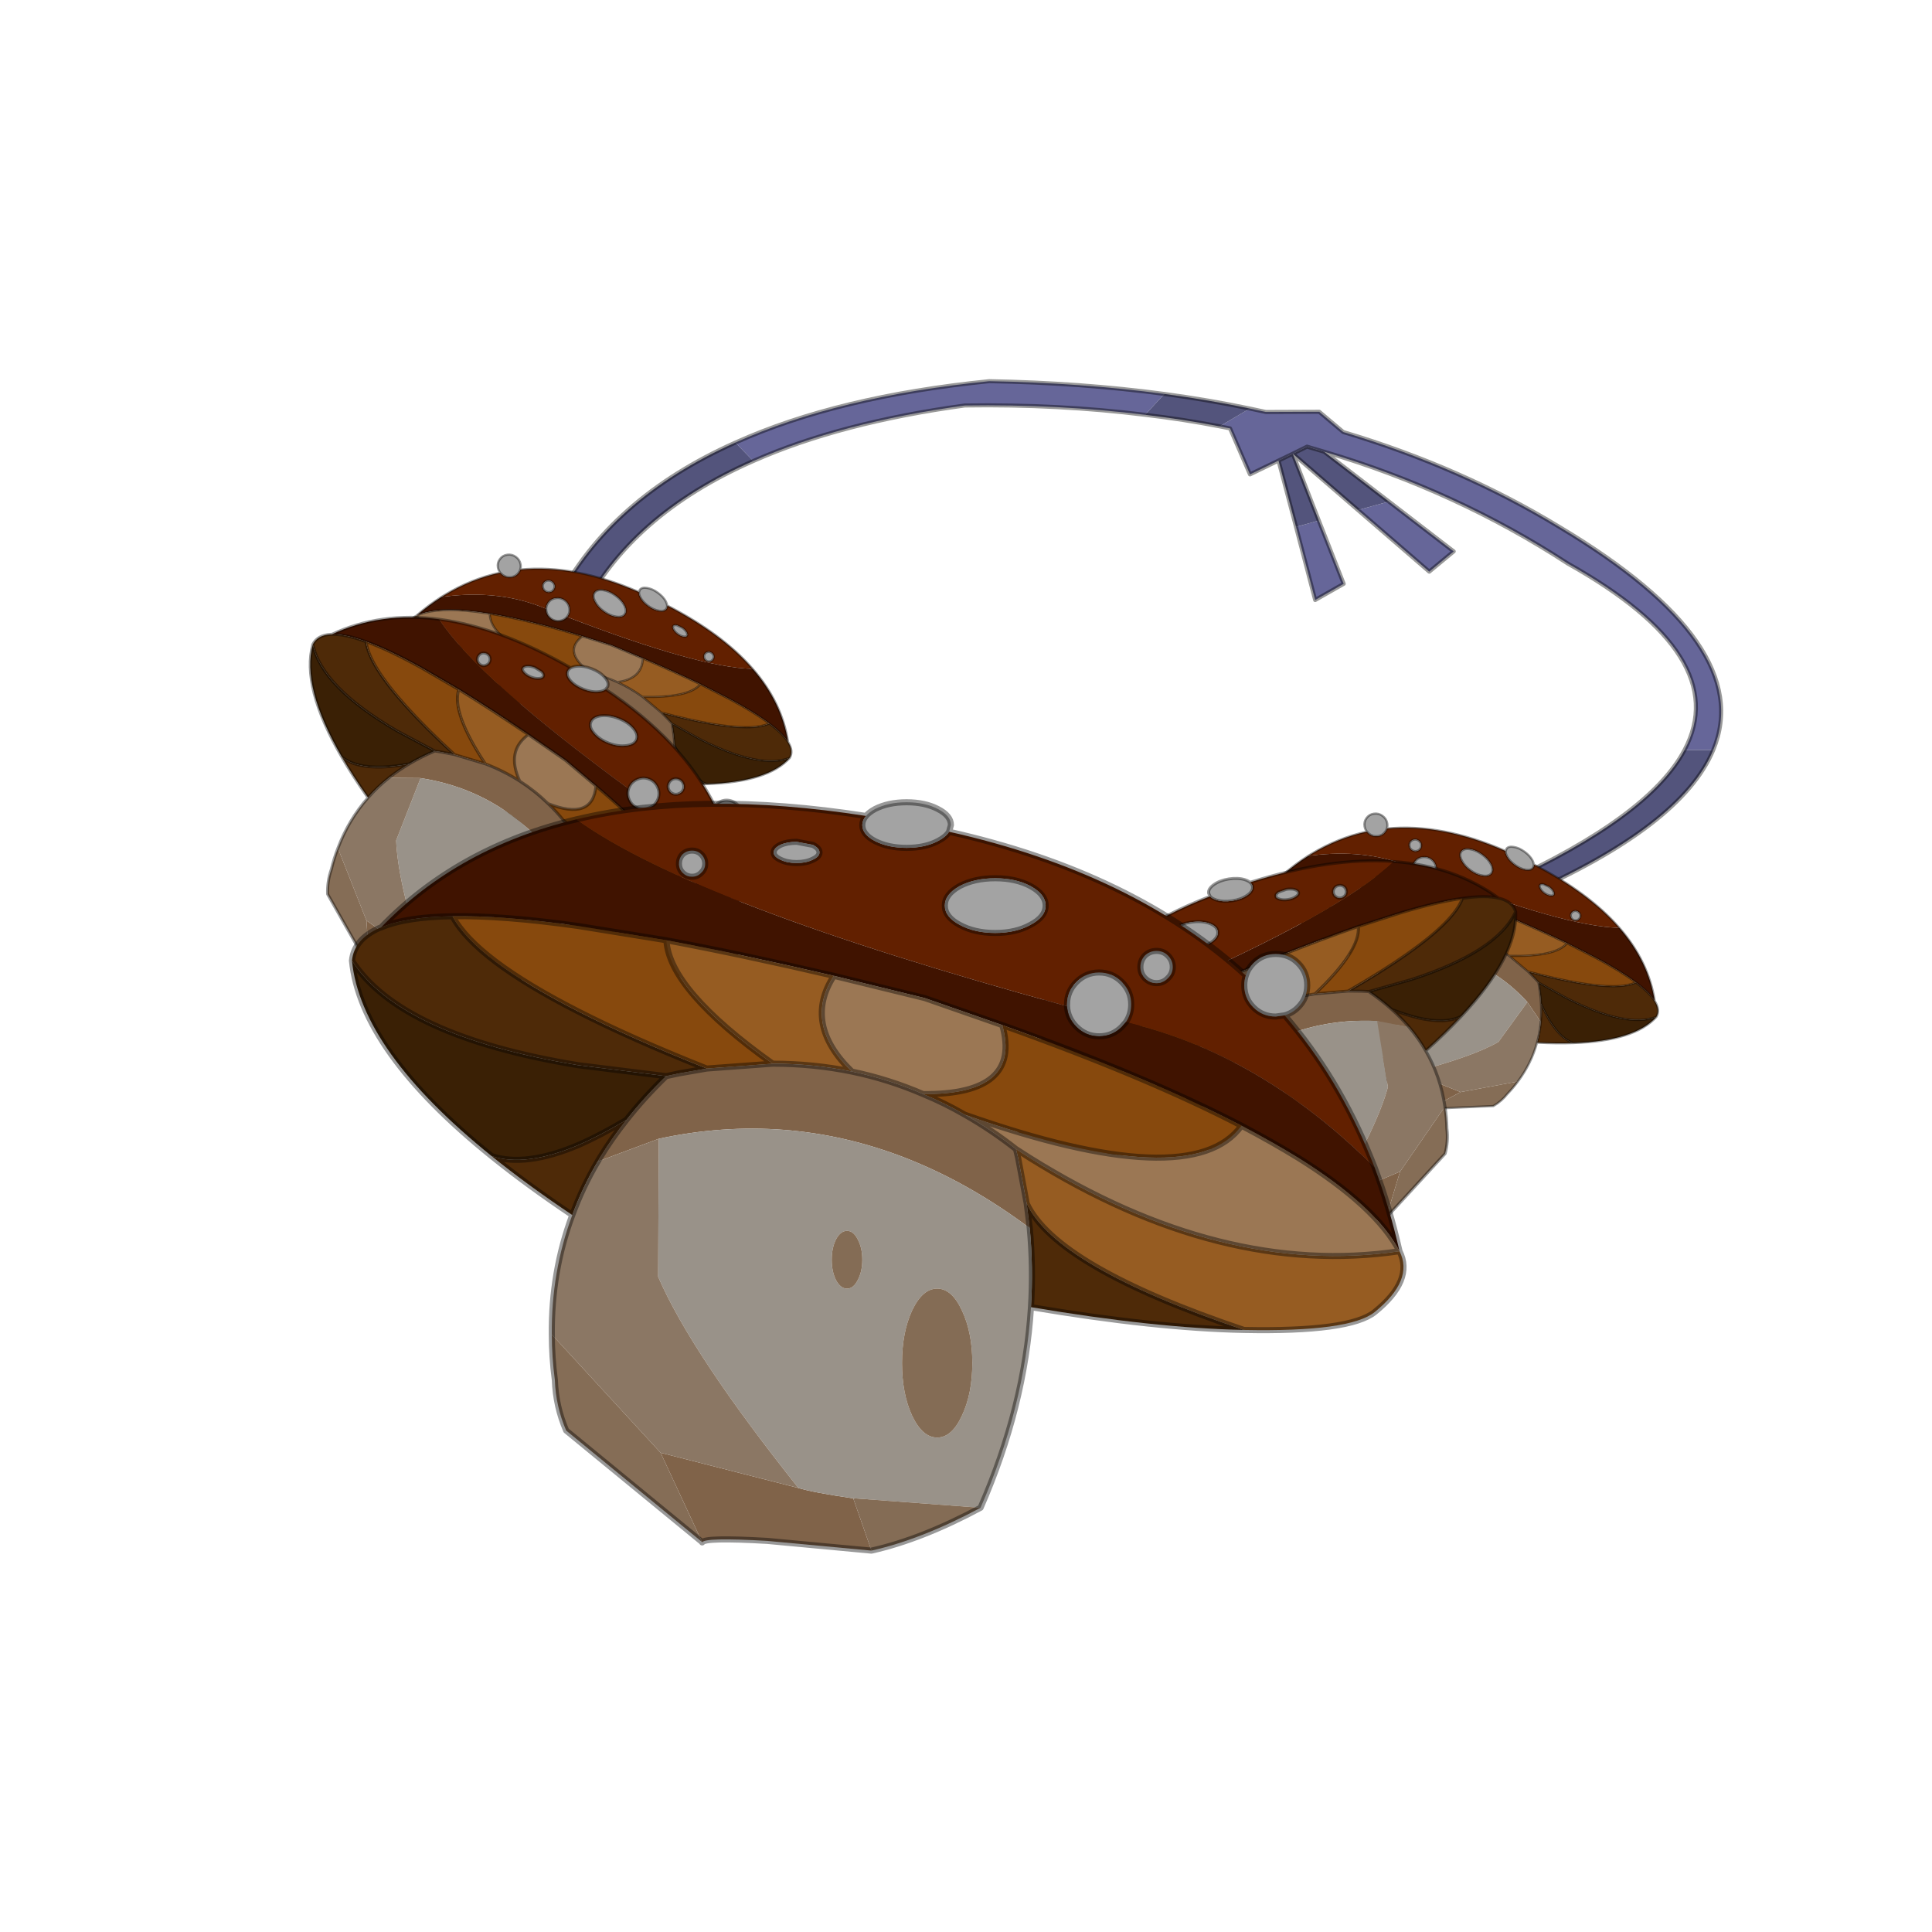 <?xml version="1.0" encoding="UTF-8" standalone="no"?>
<svg xmlns:xlink="http://www.w3.org/1999/xlink" height="440.0px" width="440.0px" xmlns="http://www.w3.org/2000/svg">
  <g transform="matrix(10.0, 0.0, 0.0, 10.0, 0.0, 0.0)">
    <use height="44.0" transform="matrix(0.909, 0.0, 0.0, 0.909, 2.0, 2.0)" width="44.0" xlink:href="#sprite0"/>
  </g>
  <defs>
    <g id="sprite0" transform="matrix(1.0, 0.0, 0.0, 1.0, 0.0, 0.0)">
      <use height="44.0" transform="matrix(1.0, 0.0, 0.0, 1.0, 0.0, 0.0)" width="44.0" xlink:href="#shape0"/>
      <use height="157.25" transform="matrix(0.188, 0.0, 0.0, 0.187, 3.003, 7.303)" width="201.9" xlink:href="#sprite1"/>
    </g>
    <g id="shape0" transform="matrix(1.0, 0.0, 0.0, 1.0, 0.0, 0.0)">
      <path d="M44.0 44.0 L0.0 44.0 0.0 0.0 44.0 0.0 44.0 44.0" fill="#43adca" fill-opacity="0.0" fill-rule="evenodd" stroke="none"/>
    </g>
    <g id="sprite1" transform="matrix(1.0, 0.0, 0.0, 1.0, 0.25, 0.25)">
      <use height="289.75" transform="matrix(0.543, 0.0, 0.0, 0.543, -0.244, -0.271)" width="371.95" xlink:href="#sprite2"/>
    </g>
    <g id="sprite2" transform="matrix(1.0, 0.0, 0.0, 1.0, 0.45, 0.5)">
      <use height="128.0" transform="matrix(1.0, 0.0, 0.0, 1.0, 84.85, -0.5)" width="286.65" xlink:href="#shape1"/>
      <use height="124.1" transform="matrix(-0.447, -0.325, -0.315, 0.432, 150.981, 81.647)" width="173.05" xlink:href="#sprite3"/>
      <use height="124.1" transform="matrix(-0.447, -0.325, -0.315, 0.432, 363.681, 145.547)" width="173.05" xlink:href="#sprite3"/>
      <use height="124.1" transform="matrix(-0.743, 0.117, 0.113, 0.719, 317.915, 111.782)" width="173.05" xlink:href="#sprite3"/>
      <use height="124.1" transform="matrix(0.679, 0.261, -0.261, 0.679, 31.941, 46.78)" width="173.05" xlink:href="#sprite3"/>
      <use height="124.1" transform="matrix(1.5, 0.0, 0.0, 1.5, 34.2, 103.15)" width="173.05" xlink:href="#sprite3"/>
    </g>
    <g id="shape1" transform="matrix(1.0, 0.0, 0.0, 1.0, -84.85, 0.5)">
      <path d="M255.3 6.75 L259.25 7.6 272.35 7.55 278.25 12.55 Q307.25 21.25 331.35 36.0 379.75 65.1 369.05 91.0 L362.0 91.0 Q374.15 68.0 333.35 45.0 305.95 27.05 273.55 17.4 L269.35 16.15 265.85 17.9 262.35 19.6 255.35 23.0 250.45 11.65 247.9 11.15 255.3 6.75 M234.35 3.15 L229.6 8.3 Q208.35 5.65 185.35 6.0 154.8 10.2 133.45 19.7 L129.05 15.15 Q154.2 3.75 191.35 0.0 213.85 0.4 234.35 3.15 M281.85 31.8 L289.45 29.7 305.35 42.0 299.35 47.0 281.85 31.8 M272.25 34.4 L278.35 50.0 271.35 54.0 266.65 35.95 272.25 34.4" fill="#666699" fill-rule="evenodd" stroke="none"/>
      <path d="M255.3 6.75 L247.9 11.15 Q238.9 9.4 229.6 8.3 L234.35 3.15 Q245.1 4.6 255.3 6.75 M262.35 19.6 L265.85 17.9 269.35 16.15 273.55 17.4 289.45 29.7 281.85 31.8 265.85 17.9 272.25 34.4 266.65 35.95 262.35 19.6 M362.0 91.0 L369.05 91.0 Q361.3 109.85 322.35 127.0 L317.35 124.0 Q353.3 107.5 362.0 91.0 M133.45 19.7 Q103.3 33.0 91.35 56.85 90.15 48.95 85.35 54.0 98.3 28.95 129.05 15.15 L133.45 19.7" fill="#53547c" fill-rule="evenodd" stroke="none"/>
      <path d="M369.05 91.0 Q379.75 65.1 331.35 36.0 307.25 21.25 278.25 12.55 L272.35 7.55 259.25 7.6 255.3 6.75 M247.9 11.15 L250.45 11.65 255.35 23.0 262.35 19.6 265.85 17.9 269.35 16.15 273.55 17.4 Q305.95 27.05 333.35 45.0 374.15 68.0 362.0 91.0 M369.05 91.0 Q361.3 109.85 322.35 127.0 L317.35 124.0 Q353.3 107.5 362.0 91.0 M229.6 8.3 Q238.9 9.4 247.9 11.15 M229.6 8.3 Q208.35 5.65 185.35 6.0 154.8 10.2 133.45 19.7 103.3 33.0 91.35 56.85 90.15 48.95 85.35 54.0 98.3 28.95 129.05 15.15 154.2 3.75 191.35 0.0 213.85 0.4 234.35 3.15 245.1 4.6 255.3 6.75 M265.85 17.9 L281.85 31.8 299.35 47.0 305.35 42.0 289.45 29.7 273.55 17.4 M266.65 35.95 L271.35 54.0 278.35 50.0 272.25 34.4 M266.65 35.95 L262.35 19.6 M265.85 17.9 L272.25 34.4" fill="none" stroke="#000000" stroke-linecap="round" stroke-linejoin="round" stroke-opacity="0.4" stroke-width="1.0"/>
    </g>
    <g id="sprite3" transform="matrix(1.0, 0.0, 0.0, 1.0, 0.5, 0.5)">
      <use height="124.1" transform="matrix(1.0, 0.0, 0.0, 1.0, -0.5, -0.5)" width="173.05" xlink:href="#shape2"/>
    </g>
    <g id="shape2" transform="matrix(1.0, 0.0, 0.0, 1.0, 0.5, 0.5)">
      <path d="M133.5 28.95 Q134.3 28.2 134.3 27.1 134.3 26.0 133.5 25.2 132.75 24.45 131.65 24.45 130.55 24.45 129.75 25.2 129.0 26.0 129.0 27.1 129.0 28.2 129.75 28.95 130.55 29.75 131.65 29.75 132.75 29.75 133.5 28.95 M146.25 28.5 Q146.0 29.25 146.0 30.1 146.0 32.25 147.5 33.75 149.0 35.25 151.15 35.25 L152.6 35.05 Q161.4 45.3 166.7 58.5 L167.3 60.0 165.75 58.5 Q149.2 42.55 130.0 37.05 L126.65 36.15 Q127.5 34.85 127.5 33.25 127.5 31.1 125.95 29.55 124.4 28.0 122.25 28.0 120.1 28.0 118.55 29.55 117.0 31.1 117.0 33.25 L117.0 33.55 Q56.3 16.85 37.0 3.0 L36.75 2.8 37.0 2.75 Q56.95 -2.0 84.1 2.25 83.5 2.95 83.5 3.75 83.5 5.3 85.6 6.4 87.75 7.5 90.75 7.5 93.75 7.5 95.85 6.4 97.2 5.7 97.7 4.85 127.9 11.65 146.25 28.5 M111.05 20.15 Q113.5 18.85 113.5 17.0 113.5 15.15 111.05 13.8 108.65 12.5 105.25 12.5 101.85 12.5 99.4 13.8 97.0 15.15 97.0 17.0 97.0 18.85 99.4 20.15 101.85 21.5 105.25 21.5 108.65 21.5 111.05 20.15 M55.65 12.25 Q56.55 12.25 57.15 11.6 57.8 11.0 57.8 10.1 57.8 9.2 57.15 8.55 56.55 7.95 55.65 7.95 54.75 7.95 54.1 8.55 53.5 9.2 53.5 10.1 53.5 11.0 54.1 11.6 54.75 12.25 55.65 12.25 M76.5 8.25 Q76.5 7.55 75.4 7.0 L72.75 6.5 Q71.2 6.5 70.1 7.0 69.0 7.55 69.0 8.25 69.0 8.95 70.1 9.45 71.2 10.0 72.75 10.0 74.3 10.0 75.4 9.45 76.5 8.95 76.5 8.25" fill="#622000" fill-rule="evenodd" stroke="none"/>
      <path d="M133.5 28.95 Q132.75 29.75 131.65 29.75 130.55 29.75 129.75 28.95 129.0 28.2 129.0 27.1 129.0 26.0 129.75 25.2 130.55 24.45 131.65 24.45 132.75 24.45 133.5 25.2 134.3 26.0 134.3 27.1 134.3 28.2 133.5 28.95 M146.25 28.5 Q146.6 27.35 147.5 26.45 149.0 24.95 151.15 24.95 153.3 24.95 154.8 26.45 156.3 27.95 156.3 30.1 156.3 32.25 154.8 33.75 153.85 34.7 152.6 35.05 L151.15 35.25 Q149.0 35.25 147.5 33.75 146.0 32.25 146.0 30.1 146.0 29.25 146.25 28.5 M84.1 2.25 Q84.6 1.65 85.6 1.1 87.75 0.0 90.75 0.0 93.75 0.0 95.85 1.1 98.0 2.2 98.0 3.75 L97.7 4.85 Q97.2 5.7 95.85 6.4 93.75 7.5 90.75 7.5 87.75 7.5 85.6 6.4 83.5 5.3 83.5 3.75 83.5 2.95 84.1 2.25 M117.0 33.55 L117.0 33.25 Q117.0 31.1 118.55 29.55 120.1 28.0 122.25 28.0 124.4 28.0 125.95 29.55 127.5 31.1 127.5 33.25 127.5 34.85 126.65 36.15 L125.95 36.95 Q124.4 38.5 122.25 38.5 120.1 38.5 118.55 36.95 117.1 35.5 117.0 33.55 M111.05 20.15 Q108.65 21.5 105.25 21.5 101.85 21.5 99.4 20.15 97.0 18.85 97.0 17.0 97.0 15.15 99.4 13.8 101.85 12.5 105.25 12.5 108.65 12.5 111.05 13.8 113.5 15.15 113.5 17.0 113.5 18.85 111.05 20.15 M55.65 12.25 Q54.75 12.25 54.1 11.6 53.5 11.0 53.5 10.1 53.5 9.2 54.1 8.55 54.75 7.95 55.65 7.95 56.55 7.95 57.15 8.55 57.8 9.2 57.8 10.1 57.8 11.0 57.15 11.6 56.55 12.25 55.65 12.25 M76.5 8.25 Q76.5 8.95 75.4 9.45 74.3 10.0 72.75 10.0 71.2 10.0 70.1 9.45 69.0 8.95 69.0 8.25 69.0 7.55 70.1 7.0 71.2 6.5 72.75 6.5 L75.4 7.0 Q76.5 7.55 76.5 8.25" fill="#a3a3a3" fill-rule="evenodd" stroke="none"/>
      <path d="M167.3 60.0 Q169.75 66.55 171.4 73.85 167.6 66.5 154.85 58.5 150.65 55.9 145.55 53.2 130.25 45.2 106.4 36.65 L93.7 32.2 78.85 28.55 Q63.7 25.0 51.45 22.7 L37.0 20.35 Q24.65 18.6 16.45 18.75 8.85 18.85 4.75 20.6 17.35 7.45 36.75 2.8 L37.0 3.0 Q56.3 16.85 117.0 33.55 117.1 35.5 118.55 36.95 120.1 38.5 122.25 38.5 124.4 38.5 125.95 36.95 L126.65 36.15 130.0 37.05 Q149.2 42.55 165.75 58.5 L167.3 60.0" fill="#401300" fill-rule="evenodd" stroke="none"/>
      <path d="M145.55 53.2 Q150.65 55.9 154.85 58.5 167.6 66.5 171.4 73.85 142.25 78.2 110.9 58.5 L108.65 57.05 Q104.6 53.85 100.3 51.4 137.45 64.55 145.55 53.2 M106.4 36.65 Q109.65 48.15 93.45 48.0 87.8 45.55 81.8 44.3 73.75 36.45 78.85 28.55 L93.7 32.2 106.4 36.65" fill="#9b7754" fill-rule="evenodd" stroke="none"/>
      <path d="M171.4 73.85 Q173.8 78.6 167.35 83.85 163.3 87.15 145.95 86.8 115.25 76.4 110.4 66.0 L109.0 58.5 108.65 57.05 110.9 58.5 Q142.25 78.2 171.4 73.85 M68.85 43.0 Q51.9 30.85 51.45 22.7 63.7 25.0 78.85 28.55 73.75 36.45 81.8 44.3 75.5 43.0 68.85 43.0" fill="#965c22" fill-rule="evenodd" stroke="none"/>
      <path d="M85.0 123.1 L67.95 121.5 Q57.65 120.9 57.3 121.75 L57.3 121.7 50.5 107.0 73.05 112.8 Q75.5 113.55 82.0 114.5 L82.05 114.6 85.0 123.1 M108.65 57.05 L109.0 58.5 110.4 66.0 110.9 70.05 Q100.9 62.55 90.55 58.5 71.0 50.85 50.2 55.35 L40.2 59.1 40.55 58.5 Q42.5 55.3 44.9 52.25 47.8 48.55 51.4 45.05 L53.5 44.6 58.05 43.8 68.85 43.0 Q75.5 43.0 81.8 44.3 87.8 45.55 93.45 48.0 96.95 49.45 100.3 51.4 104.6 53.85 108.65 57.05" fill="#806349" fill-rule="evenodd" stroke="none"/>
      <path d="M145.95 86.8 Q131.35 86.5 111.1 83.05 111.5 76.5 110.9 70.05 L110.4 66.0 Q115.25 76.4 145.95 86.8 M36.05 67.9 Q28.7 62.95 22.85 58.2 28.4 60.05 37.0 56.4 40.65 54.8 44.9 52.25 42.5 55.3 40.55 58.5 L40.2 59.1 Q37.7 63.35 36.05 67.9 M0.0 26.05 Q0.35 22.55 4.45 20.7 L4.75 20.6 Q8.85 18.85 16.45 18.75 20.2 25.8 37.0 34.4 45.75 38.9 58.05 43.8 L53.5 44.6 51.4 45.05 37.0 43.25 Q7.95 38.45 0.0 26.05" fill="#4e2a08" fill-rule="evenodd" stroke="none"/>
      <path d="M111.1 83.05 Q110.1 99.4 102.85 116.05 L82.25 114.5 82.0 114.5 Q75.5 113.55 73.05 112.8 55.5 90.65 50.1 78.05 L50.2 55.35 Q71.0 50.85 90.55 58.5 100.9 62.55 110.9 70.05 111.5 76.5 111.1 83.05 M99.8 100.9 Q101.5 97.3 101.5 92.25 101.5 87.2 99.8 83.6 98.15 80.0 95.75 80.0 93.35 80.0 91.65 83.6 90.0 87.2 90.0 92.25 90.0 97.3 91.65 100.9 93.35 104.5 95.75 104.5 98.15 104.5 99.8 100.9 M81.0 70.5 Q79.95 70.5 79.2 71.9 78.5 73.3 78.5 75.25 78.5 77.2 79.2 78.6 79.95 80.0 81.0 80.0 82.05 80.0 82.75 78.6 83.5 77.2 83.5 75.25 83.5 73.3 82.75 71.9 82.05 70.5 81.0 70.5" fill="#999289" fill-rule="evenodd" stroke="none"/>
      <path d="M58.05 43.8 Q45.75 38.9 37.0 34.4 20.2 25.8 16.45 18.75 24.65 18.6 37.0 20.35 L51.45 22.7 Q51.9 30.85 68.85 43.0 L58.05 43.8 M93.45 48.0 Q109.65 48.15 106.4 36.65 130.25 45.2 145.55 53.2 137.45 64.55 100.3 51.4 96.95 49.45 93.45 48.0" fill="#87490d" fill-rule="evenodd" stroke="none"/>
      <path d="M22.85 58.2 Q1.45 40.85 0.0 26.05 7.95 38.45 37.0 43.25 L51.4 45.05 Q47.8 48.55 44.9 52.25 40.65 54.8 37.0 56.4 28.4 60.05 22.85 58.2" fill="#3a2005" fill-rule="evenodd" stroke="none"/>
      <path d="M102.85 116.05 Q93.2 121.25 85.0 123.1 L82.05 114.6 82.25 114.5 102.85 116.05 M81.0 70.5 Q82.05 70.5 82.75 71.9 83.5 73.3 83.5 75.25 83.5 77.2 82.75 78.6 82.05 80.0 81.0 80.0 79.95 80.0 79.2 78.6 78.5 77.2 78.5 75.25 78.5 73.3 79.2 71.9 79.95 70.5 81.0 70.5 M99.8 100.9 Q98.15 104.5 95.75 104.5 93.35 104.5 91.65 100.9 90.0 97.3 90.0 92.25 90.0 87.2 91.65 83.6 93.35 80.0 95.75 80.0 98.15 80.0 99.8 83.6 101.5 87.2 101.5 92.25 101.5 97.3 99.8 100.9" fill="#846c55" fill-rule="evenodd" stroke="none"/>
      <path d="M32.7 87.55 Q32.6 77.2 36.05 67.9 37.7 63.35 40.2 59.1 L50.2 55.35 50.1 78.05 Q55.5 90.65 73.05 112.8 L50.5 107.0 32.7 87.55 M82.0 114.5 L82.25 114.5 82.05 114.6 82.0 114.5" fill="#8b7764" fill-rule="evenodd" stroke="none"/>
      <path d="M57.3 121.7 L35.05 103.35 Q33.35 99.4 33.2 95.05 32.7 91.25 32.7 87.55 L50.5 107.0 57.3 121.7" fill="#856d56" fill-rule="evenodd" stroke="none"/>
      <path d="M133.5 28.95 Q132.75 29.75 131.65 29.75 130.55 29.75 129.75 28.95 129.0 28.2 129.0 27.1 129.0 26.0 129.75 25.2 130.55 24.45 131.65 24.45 132.75 24.45 133.5 25.2 134.3 26.0 134.3 27.1 134.3 28.2 133.5 28.95 M152.6 35.05 Q153.85 34.7 154.8 33.75 156.3 32.25 156.3 30.1 156.3 27.95 154.8 26.45 153.3 24.95 151.15 24.95 149.0 24.95 147.5 26.45 146.6 27.35 146.25 28.5 146.0 29.25 146.0 30.1 146.0 32.25 147.5 33.75 149.0 35.25 151.15 35.25 L152.6 35.05 Q161.4 45.3 166.7 58.5 L167.3 60.0 Q169.75 66.55 171.4 73.85 173.8 78.6 167.35 83.85 163.3 87.15 145.95 86.8 131.35 86.5 111.1 83.05 110.1 99.4 102.85 116.05 93.2 121.25 85.0 123.1 L67.95 121.5 Q57.65 120.9 57.3 121.75 L57.3 121.7 35.05 103.35 Q33.35 99.4 33.2 95.05 32.7 91.25 32.7 87.55 32.6 77.2 36.05 67.9 28.7 62.95 22.85 58.2 1.45 40.85 0.0 26.05 0.35 22.55 4.45 20.7 L4.75 20.6 Q17.35 7.45 36.75 2.8 L37.0 2.75 Q56.95 -2.0 84.1 2.25 84.6 1.65 85.6 1.1 87.75 0.0 90.75 0.0 93.75 0.0 95.85 1.1 98.0 2.2 98.0 3.75 L97.7 4.85 Q127.9 11.65 146.25 28.5 M126.65 36.15 Q127.5 34.85 127.5 33.25 127.5 31.1 125.95 29.55 124.4 28.0 122.25 28.0 120.1 28.0 118.55 29.55 117.0 31.1 117.0 33.25 L117.0 33.55 Q117.1 35.5 118.55 36.95 120.1 38.5 122.25 38.5 124.4 38.5 125.95 36.95 L126.65 36.15 M111.05 20.15 Q108.65 21.5 105.25 21.5 101.85 21.5 99.4 20.15 97.0 18.85 97.0 17.0 97.0 15.15 99.4 13.8 101.85 12.5 105.25 12.5 108.65 12.5 111.05 13.8 113.5 15.15 113.5 17.0 113.5 18.85 111.05 20.15 M145.55 53.2 Q150.65 55.9 154.85 58.5 167.6 66.5 171.4 73.85 142.25 78.2 110.9 58.5 L108.65 57.05 109.0 58.5 110.4 66.0 Q115.25 76.4 145.95 86.8 M110.9 70.05 L110.4 66.0 M111.1 83.05 Q111.5 76.5 110.9 70.05 M84.1 2.25 Q83.5 2.95 83.5 3.75 83.5 5.3 85.6 6.4 87.75 7.5 90.75 7.5 93.75 7.5 95.85 6.4 97.2 5.7 97.7 4.85 M55.65 12.25 Q54.75 12.25 54.1 11.6 53.5 11.0 53.5 10.1 53.5 9.2 54.1 8.55 54.75 7.95 55.65 7.95 56.55 7.95 57.15 8.55 57.8 9.2 57.8 10.1 57.8 11.0 57.15 11.6 56.55 12.25 55.65 12.25 M58.05 43.8 L53.5 44.6 51.4 45.05 Q47.8 48.55 44.9 52.25 42.5 55.3 40.55 58.5 L40.2 59.1 Q37.7 63.35 36.05 67.9 M51.4 45.05 L37.0 43.25 Q7.95 38.45 0.0 26.05 M16.45 18.75 Q20.2 25.8 37.0 34.4 45.75 38.9 58.05 43.8 L68.85 43.0 Q51.9 30.85 51.45 22.7 L37.0 20.35 Q24.65 18.6 16.45 18.75 8.85 18.85 4.75 20.6 M76.5 8.25 Q76.5 8.95 75.4 9.45 74.3 10.0 72.75 10.0 71.2 10.0 70.1 9.45 69.0 8.95 69.0 8.25 69.0 7.55 70.1 7.0 71.2 6.5 72.75 6.5 L75.4 7.0 Q76.5 7.55 76.5 8.25 M81.8 44.3 Q75.5 43.0 68.85 43.0 M93.45 48.0 Q109.65 48.15 106.4 36.65 L93.7 32.2 78.85 28.55 Q73.75 36.45 81.8 44.3 87.8 45.55 93.45 48.0 96.95 49.45 100.3 51.4 137.45 64.55 145.55 53.2 130.25 45.2 106.4 36.65 M51.45 22.7 Q63.7 25.0 78.85 28.55 M44.9 52.25 Q40.65 54.8 37.0 56.4 28.4 60.05 22.85 58.2 M108.65 57.05 Q104.6 53.85 100.3 51.4" fill="none" stroke="#000000" stroke-linecap="round" stroke-linejoin="round" stroke-opacity="0.4" stroke-width="1.0"/>
    </g>
  </defs>
</svg>
